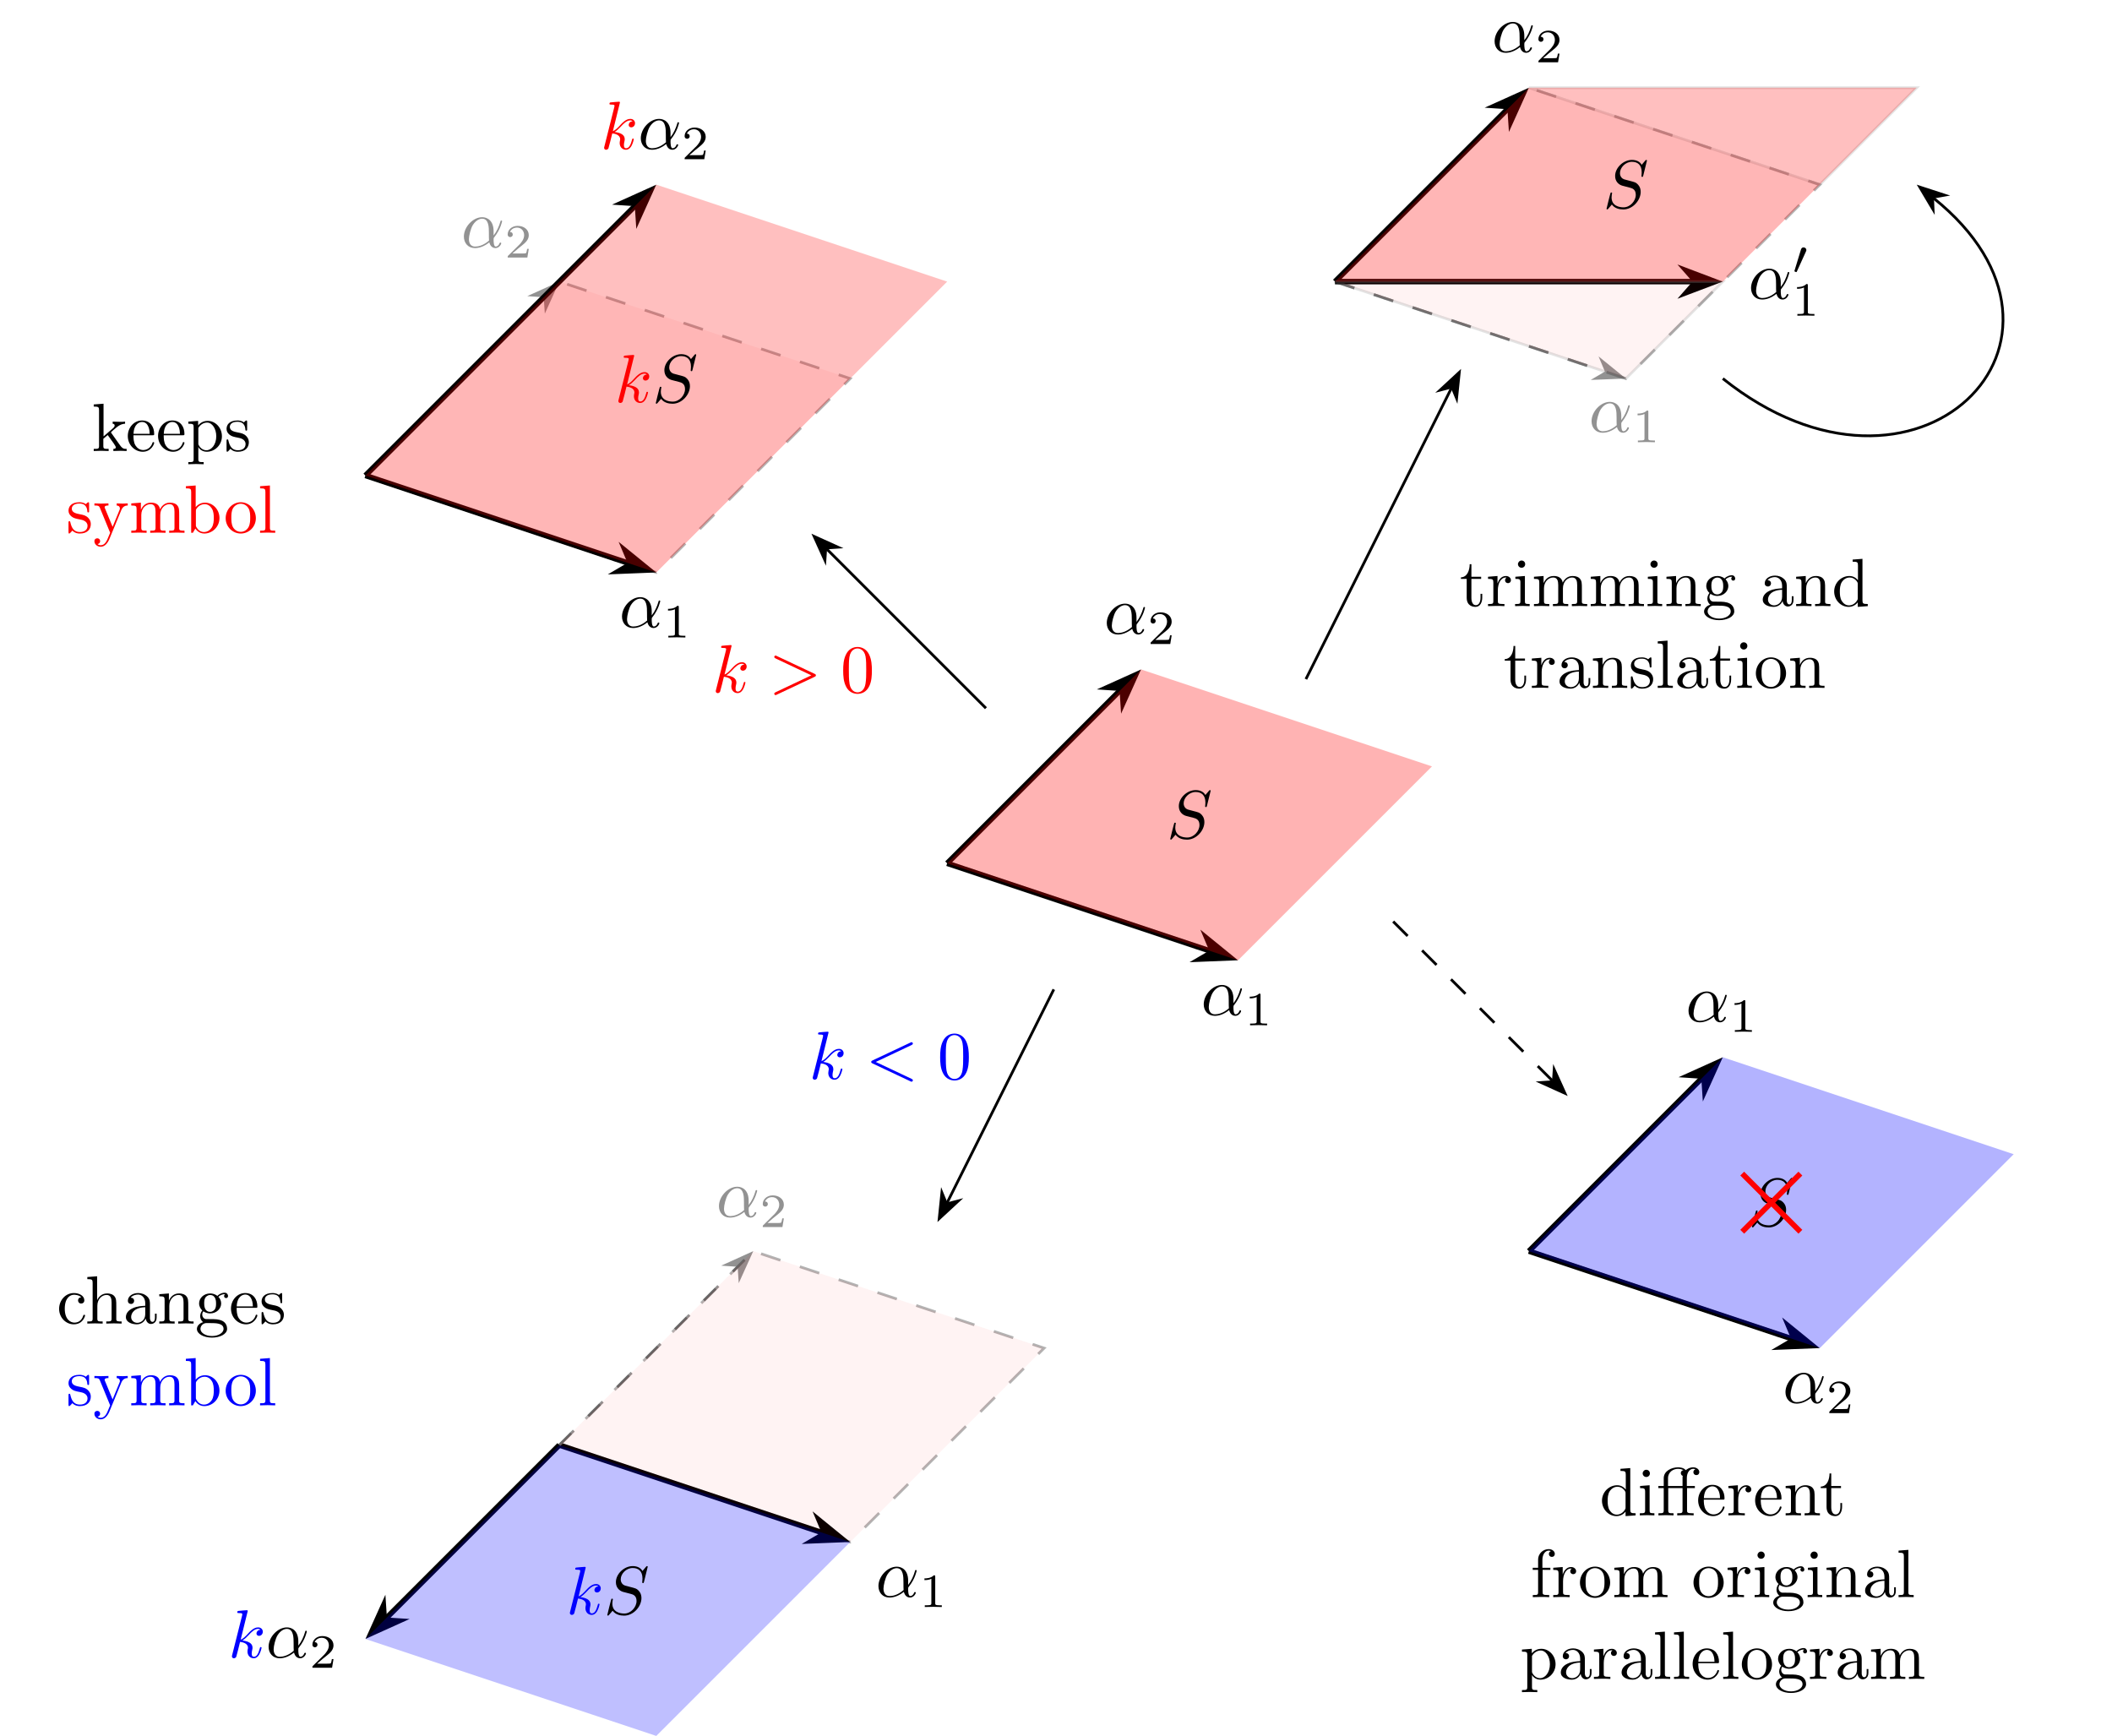 <?xml version="1.0" encoding="UTF-8" standalone="no"?>
<!DOCTYPE svg PUBLIC "-//W3C//DTD SVG 1.1//EN" "http://www.w3.org/Graphics/SVG/1.1/DTD/svg11.dtd">
<svg xmlns="http://www.w3.org/2000/svg" xmlns:xlink="http://www.w3.org/1999/xlink" version="1.1" width="308.736pt" height="253.768pt" viewBox="0 0 308.736 253.768">
<g enable-background="new">
<path transform="matrix(1,0,0,-1,138.458,126.209)" stroke-width=".797" stroke-linecap="butt" stroke-miterlimit="10" stroke-linejoin="miter" fill="none" stroke="#000000" d="M 0 0 L 38.621 -12.874 "/>
<path transform="matrix(.949,.316,.316,-.949,174.74,138.303)" d="M 5.44 0 L 1.287 1.571 L 2.664 0 L 1.287 -1.571 Z "/>
<path transform="matrix(.949,.316,.316,-.949,174.74,138.303)" stroke-width=".797" stroke-linecap="butt" stroke-miterlimit="10" stroke-linejoin="miter" fill="none" stroke="#000000" d="M 5.44 0 L 1.287 1.571 L 2.664 0 L 1.287 -1.571 Z "/>
<symbol id="font_0_1">
<path d="M .436 .247 C .436 .404 .343 .453 .269 .453 C .132 .453 0 .31 0 .169 C 0 .076 .06 0 .162 0 C .225 0 .297 .023 .373 .084 C .386 .031 .419 0 .464 0 C .517 0 .548 .055 .548 .071 C .548 .078 .542 .081 .536 .081 C .529 .081 .526 .078 .523 .071 C .505 .022 .469 .022 .467 .022 C .436 .022 .436 .1 .436 .124 C .436 .145 .436 .147 .446 .159 C .54 .277 .561 .393 .561 .394 C .561 .396 .56 .404 .549 .404 C .539 .404 .539 .401 .534 .383 C .516 .32 .483 .244 .436 .185 L .436 .247 M .369 .11 C .281 .033 .204 .022 .164 .022 C .104 .022 .074 .067 .074 .131 C .074 .18 .1 .288 .132 .339 C .179 .412 .233 .431 .268 .431 C .367 .431 .367 .3 .367 .222 C .367 .185 .367 .127 .369 .11 Z "/>
</symbol>
<use xlink:href="#font_0_1" transform="matrix(9.963,0,0,-9.963,175.964,148.501)"/>
<symbol id="font_1_1">
<path d="M .226 .636 C .226 .663 .224 .664 .196 .664 C .132 .601 .041 .6 0 .6 L 0 .564 C .024 .564 .09 .564 .145 .592 L .145 .082 C .145 .049 .145 .036 .045 .036 L .007 .036 L .007 0 C .025 .001 .148 .004 .185 .004 C .216 .004 .342 .001 .364 0 L .364 .036 L .326 .036 C .226 .036 .226 .049 .226 .082 L .226 .636 Z "/>
</symbol>
<use xlink:href="#font_1_1" transform="matrix(6.974,0,0,-6.974,182.69,149.885)"/>
<path transform="matrix(1,0,0,-1,138.458,126.209)" stroke-width=".797" stroke-linecap="butt" stroke-miterlimit="10" stroke-linejoin="miter" fill="none" stroke="#000000" d="M 0 0 L 25.44 25.44 "/>
<path transform="matrix(.707,-.707,-.707,-.707,162.155,102.512)" d="M 5.44 0 L 1.287 1.571 L 2.664 0 L 1.287 -1.571 Z "/>
<path transform="matrix(.707,-.707,-.707,-.707,162.155,102.512)" stroke-width=".797" stroke-linecap="butt" stroke-miterlimit="10" stroke-linejoin="miter" fill="none" stroke="#000000" d="M 5.44 0 L 1.287 1.571 L 2.664 0 L 1.287 -1.571 Z "/>
<use xlink:href="#font_0_1" transform="matrix(9.963,0,0,-9.963,161.791,92.759)"/>
<symbol id="font_1_2">
<path d="M .442 .182 L .408 .182 C .405 .16 .395 .101 .382 .091 C .374 .085 .297 .085 .283 .085 L .099 .085 C .204 .178 .239 .206 .299 .253 C .373 .312 .442 .374 .442 .469 C .442 .59 .336 .664 .208 .664 C .084 .664 0 .577 0 .485 C 0 .434 .043 .429 .053 .429 C .077 .429 .106 .446 .106 .482 C .106 .5 .099 .535 .047 .535 C .078 .606 .146 .628 .193 .628 C .293 .628 .345 .55 .345 .469 C .345 .382 .283 .313 .251 .277 L .01 .039 C 0 .03 0 .028 0 0 L .412 0 L .442 .182 Z "/>
</symbol>
<use xlink:href="#font_1_2" transform="matrix(6.974,0,0,-6.974,168.195,94.144)"/>
<path transform="matrix(1,0,0,-1,138.458,126.209)" d="M 0 0 L 42.52 -14.173 L 70.867 14.173 L 28.347 28.347 " fill="#ff0000" fill-opacity=".3"/>
<symbol id="font_0_4">
<path d="M .593 .717 C .593 .72 .591 .727 .582 .727 C .577 .727 .576 .726 .564 .712 L .516 .655 C .49 .702 .438 .727 .373 .727 C .246 .727 .126 .612 .126 .491 C .126 .41 .179 .364 .23 .349 L .337 .321 C .374 .312 .429 .297 .429 .215 C .429 .125 .347 .031 .249 .031 C .185 .031 .074 .053 .074 .177 C .074 .201 .079 .225 .08 .231 C .081 .235 .082 .236 .082 .238 C .082 .248 .075 .249 .07 .249 C .065 .249 .063 .248 .06 .245 C .056 .241 0 .013 0 .01 C 0 .004 .005 0 .011 0 C .016 0 .017 .001 .029 .015 L .078 .072 C .121 .014 .189 0 .247 0 C .383 0 .501 .133 .501 .257 C .501 .326 .467 .36 .452 .374 C .429 .397 .414 .401 .325 .424 C .303 .43 .267 .44 .258 .442 C .231 .451 .197 .48 .197 .533 C .197 .614 .277 .699 .372 .699 C .455 .699 .516 .656 .516 .544 C .516 .512 .512 .494 .512 .488 C .512 .487 .512 .478 .524 .478 C .534 .478 .535 .481 .539 .498 L .593 .717 Z "/>
</symbol>
<use xlink:href="#font_0_4" transform="matrix(9.963,0,0,-9.963,171.067,122.745)"/>
<path transform="matrix(1,0,0,-1,138.458,126.209)" stroke-width=".797" stroke-linecap="butt" stroke-miterlimit="10" stroke-linejoin="miter" fill="none" stroke="#000000" d="M -85.04 56.694 L -46.419 43.82 "/>
<path transform="matrix(.949,.316,.316,-.949,89.7,81.61)" d="M 5.44 0 L 1.287 1.571 L 2.664 0 L 1.287 -1.571 Z "/>
<path transform="matrix(.949,.316,.316,-.949,89.7,81.61)" stroke-width=".797" stroke-linecap="butt" stroke-miterlimit="10" stroke-linejoin="miter" fill="none" stroke="#000000" d="M 5.44 0 L 1.287 1.571 L 2.664 0 L 1.287 -1.571 Z "/>
<use xlink:href="#font_0_1" transform="matrix(9.963,0,0,-9.963,90.925,91.808)"/>
<use xlink:href="#font_1_1" transform="matrix(6.974,0,0,-6.974,97.65,93.192)"/>
<path transform="matrix(1,0,0,-1,138.458,126.209)" stroke-width=".399" stroke-linecap="butt" stroke-dasharray="2.989,2.989" stroke-miterlimit="10" stroke-linejoin="miter" fill="none" stroke="#929292" d="M -85.04 56.694 L -58.86 82.874 "/>
<path transform="matrix(.707,-.707,-.707,-.707,78.383,44.55)" d="M 4.215 0 L .643 1.346 L 1.818 0 L .643 -1.346 Z " fill="#929292"/>
<path transform="matrix(.707,-.707,-.707,-.707,78.383,44.55)" stroke-width=".399" stroke-linecap="butt" stroke-miterlimit="10" stroke-linejoin="miter" fill="none" stroke="#929292" d="M 4.215 0 L .643 1.346 L 1.818 0 L .643 -1.346 Z "/>
<use xlink:href="#font_0_1" transform="matrix(9.963,0,0,-9.963,67.811,36.266)" fill="#929292"/>
<use xlink:href="#font_1_2" transform="matrix(6.974,0,0,-6.974,74.215,37.65)" fill="#929292"/>
<path transform="matrix(1,0,0,-1,138.458,126.209)" stroke-width=".797" stroke-linecap="butt" stroke-miterlimit="10" stroke-linejoin="miter" fill="none" stroke="#000000" d="M -85.04 56.694 L -45.427 96.307 "/>
<path transform="matrix(.707,-.707,-.707,-.707,91.288,31.645)" d="M 5.44 0 L 1.287 1.571 L 2.664 0 L 1.287 -1.571 Z "/>
<path transform="matrix(.707,-.707,-.707,-.707,91.288,31.645)" stroke-width=".797" stroke-linecap="butt" stroke-miterlimit="10" stroke-linejoin="miter" fill="none" stroke="#000000" d="M 5.44 0 L 1.287 1.571 L 2.664 0 L 1.287 -1.571 Z "/>
<symbol id="font_0_5">
<path d="M .232 .694 C .232 .695 .232 .705 .219 .705 C .196 .705 .123 .697 .097 .695 C .089 .694 .078 .693 .078 .675 C .078 .663 .087 .663 .102 .663 C .15 .663 .152 .656 .152 .646 L .149 .626 L .004 .05 C 0 .036 0 .034 0 .028 C 0 .005 .02 0 .029 0 C .042 0 .057 .009 .063 .021 C .068 .03 .113 .215 .119 .24 C .153 .237 .235 .221 .235 .155 C .235 .148 .235 .144 .232 .134 C .23 .122 .228 .11 .228 .099 C .228 .04 .268 0 .32 0 C .35 0 .377 .016 .399 .053 C .424 .097 .435 .152 .435 .154 C .435 .164 .426 .164 .423 .164 C .413 .164 .412 .16 .409 .146 C .389 .073 .366 .022 .322 .022 C .303 .022 .29 .033 .29 .069 C .29 .086 .294 .109 .298 .125 C .302 .142 .302 .146 .302 .156 C .302 .221 .239 .25 .154 .261 C .185 .279 .217 .311 .24 .335 C .288 .388 .334 .431 .383 .431 C .389 .431 .39 .431 .392 .43 C .404 .428 .405 .428 .413 .422 C .415 .421 .415 .42 .417 .418 C .369 .415 .36 .376 .36 .364 C .36 .348 .371 .329 .398 .329 C .424 .329 .453 .351 .453 .39 C .453 .42 .43 .453 .385 .453 C .357 .453 .311 .445 .239 .365 C .205 .327 .166 .287 .128 .272 L .232 .694 Z "/>
</symbol>
<use xlink:href="#font_0_5" transform="matrix(9.963,0,0,-9.963,88.315,21.893)" fill="#ff0000"/>
<use xlink:href="#font_0_1" transform="matrix(9.963,0,0,-9.963,93.675,21.893)"/>
<use xlink:href="#font_1_2" transform="matrix(6.974,0,0,-6.974,100.079,23.277)"/>
<path transform="matrix(1,0,0,-1,138.458,126.209)" stroke-width=".399" stroke-linecap="butt" stroke-dasharray="2.989,2.989" stroke-miterlimit="10" stroke-linejoin="miter" fill="none" stroke="#000000" stroke-opacity=".3" d="M -85.04 56.694 L -42.52 42.52 L -14.173 70.867 L -56.694 85.04 "/>
<path transform="matrix(1,0,0,-1,138.458,126.209)" d="M -85.04 56.694 L -42.52 42.52 L -14.173 70.867 L -56.694 85.04 L -85.04 56.694 " fill="#ff0000" fill-opacity=".05"/>
<path transform="matrix(1,0,0,-1,138.458,126.209)" d="M -85.04 56.694 L -42.52 42.52 L 0 85.04 L -42.52 99.214 " fill="#ff0000" fill-opacity=".25"/>
<use xlink:href="#font_0_5" transform="matrix(9.963,0,0,-9.963,90.395,58.912)" fill="#ff0000"/>
<use xlink:href="#font_0_4" transform="matrix(9.963,0,0,-9.963,95.864,59.021)"/>
<path transform="matrix(1,0,0,-1,138.458,126.209)" stroke-width=".797" stroke-linecap="butt" stroke-miterlimit="10" stroke-linejoin="miter" fill="none" stroke="#000000" d="M -56.694 -85.04 L -18.073 -97.914 "/>
<path transform="matrix(.949,.316,.316,-.949,118.047,223.344)" d="M 5.44 0 L 1.287 1.571 L 2.664 0 L 1.287 -1.571 Z "/>
<path transform="matrix(.949,.316,.316,-.949,118.047,223.344)" stroke-width=".797" stroke-linecap="butt" stroke-miterlimit="10" stroke-linejoin="miter" fill="none" stroke="#000000" d="M 5.44 0 L 1.287 1.571 L 2.664 0 L 1.287 -1.571 Z "/>
<use xlink:href="#font_0_1" transform="matrix(9.963,0,0,-9.963,128.412,233.54)"/>
<use xlink:href="#font_1_1" transform="matrix(6.974,0,0,-6.974,135.137,234.924)"/>
<path transform="matrix(1,0,0,-1,138.458,126.209)" stroke-width=".399" stroke-linecap="butt" stroke-dasharray="2.989,2.989" stroke-miterlimit="10" stroke-linejoin="miter" fill="none" stroke="#929292" d="M -56.694 -85.04 L -30.513 -58.86 "/>
<path transform="matrix(.707,-.707,-.707,-.707,106.73,186.284)" d="M 4.215 0 L .643 1.346 L 1.818 0 L .643 -1.346 Z " fill="#929292"/>
<path transform="matrix(.707,-.707,-.707,-.707,106.73,186.284)" stroke-width=".399" stroke-linecap="butt" stroke-miterlimit="10" stroke-linejoin="miter" fill="none" stroke="#929292" d="M 4.215 0 L .643 1.346 L 1.818 0 L .643 -1.346 Z "/>
<use xlink:href="#font_0_1" transform="matrix(9.963,0,0,-9.963,105.098,177.998)" fill="#929292"/>
<use xlink:href="#font_1_2" transform="matrix(6.974,0,0,-6.974,111.502,179.382)" fill="#929292"/>
<path transform="matrix(1,0,0,-1,138.458,126.209)" stroke-width=".797" stroke-linecap="butt" stroke-miterlimit="10" stroke-linejoin="miter" fill="none" stroke="#000000" d="M -56.694 -85.04 L -82.134 -110.481 "/>
<path transform="matrix(-.707,.707,.707,.707,58.067,234.947)" d="M 5.44 0 L 1.287 1.571 L 2.664 0 L 1.287 -1.571 Z "/>
<path transform="matrix(-.707,.707,.707,.707,58.067,234.947)" stroke-width=".797" stroke-linecap="butt" stroke-miterlimit="10" stroke-linejoin="miter" fill="none" stroke="#000000" d="M 5.44 0 L 1.287 1.571 L 2.664 0 L 1.287 -1.571 Z "/>
<use xlink:href="#font_0_5" transform="matrix(9.963,0,0,-9.963,33.905,242.417)" fill="#0000ff"/>
<use xlink:href="#font_0_1" transform="matrix(9.963,0,0,-9.963,39.265,242.417)"/>
<use xlink:href="#font_1_2" transform="matrix(6.974,0,0,-6.974,45.669,243.801)"/>
<path transform="matrix(1,0,0,-1,138.458,126.209)" stroke-width=".399" stroke-linecap="butt" stroke-dasharray="2.989,2.989" stroke-miterlimit="10" stroke-linejoin="miter" fill="none" stroke="#000000" stroke-opacity=".3" d="M -56.694 -85.04 L -14.173 -99.214 L 14.173 -70.867 L -28.347 -56.694 L -56.694 -85.04 "/>
<path transform="matrix(1,0,0,-1,138.458,126.209)" d="M -56.694 -85.04 L -14.173 -99.214 L 14.173 -70.867 L -28.347 -56.694 " fill="#ff0000" fill-opacity=".05"/>
<path transform="matrix(1,0,0,-1,138.458,126.209)" d="M -56.694 -85.04 L -14.173 -99.214 L -42.52 -127.561 L -85.04 -113.387 " fill="#0000ff" fill-opacity=".25"/>
<use xlink:href="#font_0_5" transform="matrix(9.963,0,0,-9.963,83.308,236.077)" fill="#0000ff"/>
<use xlink:href="#font_0_4" transform="matrix(9.963,0,0,-9.963,88.777,236.186)"/>
<path transform="matrix(1,0,0,-1,138.458,126.209)" stroke-width=".399" stroke-linecap="butt" stroke-dasharray="2.989,2.989" stroke-miterlimit="10" stroke-linejoin="miter" fill="none" stroke="#929292" d="M 56.694 85.04 L 96.307 71.836 "/>
<path transform="matrix(.949,.316,.316,-.949,233.135,53.83)" d="M 4.215 0 L .643 1.346 L 1.818 0 L .643 -1.346 Z " fill="#929292"/>
<path transform="matrix(.949,.316,.316,-.949,233.135,53.83)" stroke-width=".399" stroke-linecap="butt" stroke-miterlimit="10" stroke-linejoin="miter" fill="none" stroke="#929292" d="M 4.215 0 L .643 1.346 L 1.818 0 L .643 -1.346 Z "/>
<use xlink:href="#font_0_1" transform="matrix(9.963,0,0,-9.963,232.657,63.262)" fill="#929292"/>
<use xlink:href="#font_1_1" transform="matrix(6.974,0,0,-6.974,239.382,64.646)" fill="#929292"/>
<path transform="matrix(1,0,0,-1,138.458,126.209)" stroke-width=".797" stroke-linecap="butt" stroke-miterlimit="10" stroke-linejoin="miter" fill="none" stroke="#000000" d="M 56.694 85.04 L 109.277 85.04 "/>
<path transform="matrix(1,0,0,-1,245.27,41.169)" d="M 5.44 0 L 1.287 1.571 L 2.664 0 L 1.287 -1.571 Z "/>
<path transform="matrix(1,0,0,-1,245.27,41.169)" stroke-width=".797" stroke-linecap="butt" stroke-miterlimit="10" stroke-linejoin="miter" fill="none" stroke="#000000" d="M 5.44 0 L 1.287 1.571 L 2.664 0 L 1.287 -1.571 Z "/>
<use xlink:href="#font_0_1" transform="matrix(9.963,0,0,-9.963,255.971,43.788)"/>
<symbol id="font_2_1">
<path d="M .242 .431 C .25 .448 .251 .456 .251 .463 C .251 .494 .223 .518 .192 .518 C .154 .518 .142 .487 .137 .471 L .005 .038 C .004 .036 0 .023 0 .022 C 0 .01 .031 0 .039 0 C .046 0 .047 .002 .054 .017 L .242 .431 Z "/>
</symbol>
<use xlink:href="#font_2_1" transform="matrix(6.974,0,0,-6.974,262.308,39.777)"/>
<use xlink:href="#font_1_1" transform="matrix(6.974,0,0,-6.974,262.696,46.151)"/>
<path transform="matrix(1,0,0,-1,138.458,126.209)" stroke-width=".797" stroke-linecap="butt" stroke-miterlimit="10" stroke-linejoin="miter" fill="none" stroke="#000000" d="M 56.694 85.04 L 82.134 110.481 "/>
<path transform="matrix(.707,-.707,-.707,-.707,218.849,17.471)" d="M 5.44 0 L 1.287 1.571 L 2.664 0 L 1.287 -1.571 Z "/>
<path transform="matrix(.707,-.707,-.707,-.707,218.849,17.471)" stroke-width=".797" stroke-linecap="butt" stroke-miterlimit="10" stroke-linejoin="miter" fill="none" stroke="#000000" d="M 5.44 0 L 1.287 1.571 L 2.664 0 L 1.287 -1.571 Z "/>
<use xlink:href="#font_0_1" transform="matrix(9.963,0,0,-9.963,218.484,7.72)"/>
<use xlink:href="#font_1_2" transform="matrix(6.974,0,0,-6.974,224.888,9.104)"/>
<path transform="matrix(1,0,0,-1,138.458,126.209)" stroke-width=".399" stroke-linecap="butt" stroke-dasharray="2.989,2.989" stroke-miterlimit="10" stroke-linejoin="miter" fill="none" stroke="#000000" stroke-opacity=".3" d="M 56.694 85.04 L 99.214 70.867 L 127.561 99.214 L 85.04 113.387 "/>
<path transform="matrix(1,0,0,-1,138.458,126.209)" d="M 56.694 85.04 L 99.214 70.867 L 127.561 99.214 L 85.04 113.387 L 56.694 85.04 " fill="#ff0000" fill-opacity=".05"/>
<path transform="matrix(1,0,0,-1,138.458,126.209)" stroke-width=".399" stroke-linecap="butt" stroke-miterlimit="10" stroke-linejoin="miter" fill="none" stroke="#929292" stroke-opacity=".25" d="M 56.694 85.04 L 99.214 70.867 L 113.387 85.04 L 56.694 85.04 "/>
<path transform="matrix(1,0,0,-1,138.458,126.209)" stroke-width=".399" stroke-linecap="butt" stroke-miterlimit="10" stroke-linejoin="miter" fill="none" stroke="#929292" stroke-opacity=".25" d="M 85.04 113.387 L 127.561 99.214 L 141.734 113.387 L 85.04 113.387 "/>
<clipPath id="cp3">
<path transform="matrix(1,0,0,-1,138.458,126.209)" d="M 56.694 85.04 L 99.214 70.867 L 113.387 85.04 "/>
</clipPath>
<g clip-path="url(#cp3)">
<symbol id="pac4">
<path transform="matrix(1,0,0,-1,0,253.768)" stroke-width=".399" stroke-linecap="butt" stroke-miterlimit="10" stroke-linejoin="miter" fill="none" stroke="#000000" stroke-opacity=".25" d="M 0 0 L 3.088 3.088 "/>
</symbol>
<pattern id="pa4" patternUnits="userSpaceOnUse" patternContentUnits="userSpaceOnUse" x="0" y="0" width="2.989" height="2.989">
<clipPath id="cp5">
<path d="M -.996 -.996 L 3.985 -.996 L 3.985 3.985 L -.996 3.985 Z"/>
</clipPath>
<g clip-path="url(#cp5)">
<g transform="matrix(1,0,0,-1,-0,253.768)">
<use x="0" y="0" xlink:href="#pac4"/>
<use x="0" y="-2.989" xlink:href="#pac4"/>
<use x="-2.989" y="0" xlink:href="#pac4"/>
<use x="-2.989" y="-2.989" xlink:href="#pac4"/>
</g>
</g>
</pattern>
<rect transform="matrix(1,0,0,-1,0,253.768)" fill="url(#pa4)" x="195.152" y="198.426" width="56.694" height="14.173"/>
</g>
<clipPath id="cp6">
<path transform="matrix(1,0,0,-1,138.458,126.209)" d="M 85.04 113.387 L 127.561 99.214 L 141.734 113.387 "/>
</clipPath>
<g clip-path="url(#cp6)">
<symbol id="pac7">
<path transform="matrix(1,0,0,-1,0,253.768)" stroke-width=".399" stroke-linecap="butt" stroke-miterlimit="10" stroke-linejoin="miter" fill="none" stroke="#000000" stroke-opacity=".25" d="M 0 0 L 3.088 3.088 "/>
</symbol>
<pattern id="pa7" patternUnits="userSpaceOnUse" patternContentUnits="userSpaceOnUse" x="0" y="0" width="2.989" height="2.989">
<clipPath id="cp8">
<path d="M -.996 -.996 L 3.985 -.996 L 3.985 3.985 L -.996 3.985 Z"/>
</clipPath>
<g clip-path="url(#cp8)">
<g transform="matrix(1,0,0,-1,-0,253.768)">
<use x="0" y="0" xlink:href="#pac7"/>
<use x="0" y="-2.989" xlink:href="#pac7"/>
<use x="-2.989" y="0" xlink:href="#pac7"/>
<use x="-2.989" y="-2.989" xlink:href="#pac7"/>
</g>
</g>
</pattern>
<rect transform="matrix(1,0,0,-1,0,253.768)" fill="url(#pa7)" x="223.498" y="226.773" width="56.694" height="14.173"/>
</g>
<path transform="matrix(1,0,0,-1,138.458,126.209)" d="M 56.694 85.04 L 113.387 85.04 L 141.734 113.387 L 85.04 113.387 " fill="#ff0000" fill-opacity=".25"/>
<use xlink:href="#font_0_4" transform="matrix(9.963,0,0,-9.963,234.847,30.619)"/>
<path transform="matrix(1,0,0,-1,138.458,126.209)" stroke-width=".399" stroke-linecap="butt" stroke-miterlimit="10" stroke-linejoin="miter" fill="none" stroke="#000000" d="M 113.387 70.867 C 141.734 48.189 170.081 76.536 144.126 97.3 "/>
<path transform="matrix(-.781,-.625,-.625,.781,283.926,29.982)" d="M 4.215 0 L .643 1.346 L 1.818 0 L .643 -1.346 Z "/>
<path transform="matrix(-.781,-.625,-.625,.781,283.926,29.982)" stroke-width=".399" stroke-linecap="butt" stroke-miterlimit="10" stroke-linejoin="miter" fill="none" stroke="#000000" d="M 4.215 0 L .643 1.346 L 1.818 0 L .643 -1.346 Z "/>
<path transform="matrix(1,0,0,-1,138.458,126.209)" stroke-width=".797" stroke-linecap="butt" stroke-miterlimit="10" stroke-linejoin="miter" fill="none" stroke="#000000" d="M 85.04 -56.694 L 123.661 -69.567 "/>
<path transform="matrix(.949,.316,.316,-.949,259.781,194.997)" d="M 5.44 0 L 1.287 1.571 L 2.664 0 L 1.287 -1.571 Z "/>
<path transform="matrix(.949,.316,.316,-.949,259.781,194.997)" stroke-width=".797" stroke-linecap="butt" stroke-miterlimit="10" stroke-linejoin="miter" fill="none" stroke="#000000" d="M 5.44 0 L 1.287 1.571 L 2.664 0 L 1.287 -1.571 Z "/>
<use xlink:href="#font_0_1" transform="matrix(9.963,0,0,-9.963,261.005,205.194)"/>
<use xlink:href="#font_1_2" transform="matrix(6.974,0,0,-6.974,267.408,206.578)"/>
<path transform="matrix(1,0,0,-1,138.458,126.209)" stroke-width=".797" stroke-linecap="butt" stroke-miterlimit="10" stroke-linejoin="miter" fill="none" stroke="#000000" d="M 85.04 -56.694 L 110.481 -31.253 "/>
<path transform="matrix(.707,-.707,-.707,-.707,247.196,159.205)" d="M 5.44 0 L 1.287 1.571 L 2.664 0 L 1.287 -1.571 Z "/>
<path transform="matrix(.707,-.707,-.707,-.707,247.196,159.205)" stroke-width=".797" stroke-linecap="butt" stroke-miterlimit="10" stroke-linejoin="miter" fill="none" stroke="#000000" d="M 5.44 0 L 1.287 1.571 L 2.664 0 L 1.287 -1.571 Z "/>
<use xlink:href="#font_0_1" transform="matrix(9.963,0,0,-9.963,246.831,149.452)"/>
<use xlink:href="#font_1_1" transform="matrix(6.974,0,0,-6.974,253.556,150.836)"/>
<path transform="matrix(1,0,0,-1,138.458,126.209)" d="M 85.04 -56.694 L 127.561 -70.867 L 155.907 -42.52 L 113.387 -28.347 " fill="#0000ff" fill-opacity=".3"/>
<use xlink:href="#font_0_4" transform="matrix(9.963,0,0,-9.963,256.107,179.438)"/>
<path transform="matrix(1,0,0,-1,138.458,126.209)" stroke-width=".797" stroke-linecap="butt" stroke-miterlimit="10" stroke-linejoin="miter" fill="none" stroke="#ff0000" d="M 116.222 -53.859 L 124.726 -45.355 "/>
<path transform="matrix(1,0,0,-1,138.458,126.209)" stroke-width=".797" stroke-linecap="butt" stroke-miterlimit="10" stroke-linejoin="miter" fill="none" stroke="#ff0000" d="M 124.726 -53.859 L 116.222 -45.355 "/>
<path transform="matrix(1,0,0,-1,138.458,126.209)" stroke-width=".399" stroke-linecap="butt" stroke-miterlimit="10" stroke-linejoin="miter" fill="none" stroke="#000000" d="M 5.669 22.678 L -17.676 46.023 "/>
<path transform="matrix(-.707,-.707,-.707,.707,121.997,81.401)" d="M 4.215 0 L .643 1.346 L 1.818 0 L .643 -1.346 Z "/>
<path transform="matrix(-.707,-.707,-.707,.707,121.997,81.401)" stroke-width=".399" stroke-linecap="butt" stroke-miterlimit="10" stroke-linejoin="miter" fill="none" stroke="#000000" d="M 4.215 0 L .643 1.346 L 1.818 0 L .643 -1.346 Z "/>
<symbol id="font_0_3">
<path d="M .592 .268 C .603 .273 .611 .278 .611 .29 C .611 .302 .603 .307 .592 .312 L .038 .573 C .025 .58 .023 .58 .02 .58 C .009 .58 0 .571 0 .56 C 0 .551 .005 .545 .019 .538 L .544 .29 L .019 .042 C .005 .035 0 .029 0 .02 C 0 .009 .009 0 .02 0 C .023 0 .025 0 .038 .007 L .592 .268 Z "/>
</symbol>
<use xlink:href="#font_0_5" transform="matrix(9.963,0,0,-9.963,104.635,101.324)" fill="#ff0000"/>
<use xlink:href="#font_0_3" transform="matrix(9.963,0,0,-9.963,113.183,101.613)" fill="#ff0000"/>
<symbol id="font_9_2">
<path d="M .421 .342 C .421 .422 .416 .502 .381 .576 C .335 .672 .253 .688 .211 .688 C .151 .688 .078 .662 .037 .569 C .005 .5 0 .422 0 .342 C 0 .267 .004 .177 .045 .101 C .088 .02 .161 0 .21 0 C .264 0 .34 .021 .384 .116 C .416 .185 .421 .263 .421 .342 M .21 .022 C .171 .022 .112 .047 .094 .143 C .083 .203 .083 .295 .083 .354 C .083 .418 .083 .484 .091 .538 C .11 .657 .185 .666 .21 .666 C .243 .666 .309 .648 .328 .549 C .338 .493 .338 .417 .338 .354 C .338 .279 .338 .211 .327 .147 C .312 .052 .255 .022 .21 .022 Z "/>
</symbol>
<use xlink:href="#font_9_2" transform="matrix(9.963,0,0,-9.963,123.259,101.433)" fill="#ff0000"/>
<path transform="matrix(1,0,0,-1,138.458,126.209)" stroke-width=".399" stroke-linecap="butt" stroke-miterlimit="10" stroke-linejoin="miter" fill="none" stroke="#000000" d="M 15.591 -18.425 L -.047 -49.701 "/>
<path transform="matrix(-.447,.894,.894,.447,139.179,174.374)" d="M 4.215 0 L .643 1.346 L 1.818 0 L .643 -1.346 Z "/>
<path transform="matrix(-.447,.894,.894,.447,139.179,174.374)" stroke-width=".399" stroke-linecap="butt" stroke-miterlimit="10" stroke-linejoin="miter" fill="none" stroke="#000000" d="M 4.215 0 L .643 1.346 L 1.818 0 L .643 -1.346 Z "/>
<symbol id="font_0_2">
<path d="M .592 .538 C .604 .544 .611 .549 .611 .56 C .611 .571 .602 .58 .591 .58 C .588 .58 .586 .58 .573 .573 L .019 .312 C .008 .307 0 .302 0 .29 C 0 .278 .008 .273 .019 .268 L .573 .007 C .586 0 .588 0 .591 0 C .602 0 .611 .009 .611 .02 C .611 .031 .604 .036 .592 .042 L .067 .29 L .592 .538 Z "/>
</symbol>
<use xlink:href="#font_0_5" transform="matrix(9.963,0,0,-9.963,118.808,157.843)" fill="#0000ff"/>
<use xlink:href="#font_0_2" transform="matrix(9.963,0,0,-9.963,127.356,158.131)" fill="#0000ff"/>
<use xlink:href="#font_9_2" transform="matrix(9.963,0,0,-9.963,137.433,157.952)" fill="#0000ff"/>
<path transform="matrix(1,0,0,-1,138.458,126.209)" stroke-width=".399" stroke-linecap="butt" stroke-miterlimit="10" stroke-linejoin="miter" fill="none" stroke="#000000" d="M 52.442 26.929 L 73.749 69.544 "/>
<path transform="matrix(.447,-.894,-.894,-.447,211.438,58.202)" d="M 4.215 0 L .643 1.346 L 1.818 0 L .643 -1.346 Z "/>
<path transform="matrix(.447,-.894,-.894,-.447,211.438,58.202)" stroke-width=".399" stroke-linecap="butt" stroke-miterlimit="10" stroke-linejoin="miter" fill="none" stroke="#000000" d="M 4.215 0 L .643 1.346 L 1.818 0 L .643 -1.346 Z "/>
<path transform="matrix(1,0,0,-1,138.458,126.209)" stroke-width=".399" stroke-linecap="butt" stroke-dasharray="2.989,2.989" stroke-miterlimit="10" stroke-linejoin="miter" fill="none" stroke="#000000" d="M 65.198 -8.504 L 88.543 -31.85 "/>
<path transform="matrix(.707,.707,.707,-.707,225.786,156.844)" d="M 4.215 0 L .643 1.346 L 1.818 0 L .643 -1.346 Z "/>
<path transform="matrix(.707,.707,.707,-.707,225.786,156.844)" stroke-width=".399" stroke-linecap="butt" stroke-miterlimit="10" stroke-linejoin="miter" fill="none" stroke="#000000" d="M 4.215 0 L .643 1.346 L 1.818 0 L .643 -1.346 Z "/>
<symbol id="font_9_c">
<path d="M .078 .076 C .078 .031 .067 .031 0 .031 L 0 0 C .033 .001 .08 .003 .109 .003 C .139 .003 .179 .002 .219 0 L .219 .031 C .152 .031 .141 .031 .141 .076 L .141 .179 L .205 .234 C .282 .128 .324 .072 .324 .054 C .324 .035 .307 .031 .288 .031 L .288 0 C .316 .001 .375 .003 .396 .003 C .425 .003 .454 .002 .483 0 L .483 .031 C .446 .031 .424 .031 .386 .084 L .259 .263 C .258 .265 .253 .271 .253 .274 C .253 .278 .324 .338 .334 .346 C .397 .397 .439 .399 .46 .4 L .46 .431 C .431 .428 .418 .428 .39 .428 C .354 .428 .292 .43 .278 .431 L .278 .4 C .297 .399 .307 .388 .307 .375 C .307 .355 .293 .343 .285 .336 L .144 .214 L .144 .694 L 0 .683 L 0 .652 C .07 .652 .078 .645 .078 .596 L .078 .076 Z "/>
</symbol>
<symbol id="font_9_7">
<path d="M .084 .263 C .09 .412 .174 .437 .208 .437 C .311 .437 .321 .302 .321 .263 L .084 .263 M .083 .242 L .362 .242 C .384 .242 .387 .242 .387 .263 C .387 .362 .333 .459 .208 .459 C .092 .459 0 .356 0 .231 C 0 .097 .105 0 .22 0 C .342 0 .387 .111 .387 .13 C .387 .14 .379 .142 .374 .142 C .365 .142 .363 .136 .361 .128 C .326 .025 .236 .025 .226 .025 C .176 .025 .136 .055 .113 .092 C .083 .14 .083 .206 .083 .242 Z "/>
</symbol>
<symbol id="font_9_11">
<path d="M .144 .57 L .144 .636 L 0 .625 L 0 .594 C .071 .594 .078 .588 .078 .544 L .078 .076 C .078 .031 .067 .031 0 .031 L 0 0 C .034 .001 .086 .003 .112 .003 C .139 .003 .19 .001 .225 0 L .225 .031 C .158 .031 .147 .031 .147 .076 L .147 .244 L .147 .253 C .152 .237 .194 .183 .27 .183 C .389 .183 .493 .281 .493 .41 C .493 .537 .396 .636 .284 .636 C .206 .636 .164 .592 .144 .57 M .147 .308 L .147 .531 C .176 .582 .225 .611 .276 .611 C .349 .611 .41 .523 .41 .41 C .41 .289 .34 .205 .266 .205 C .226 .205 .188 .225 .161 .266 C .147 .287 .147 .288 .147 .308 Z "/>
</symbol>
<symbol id="font_9_13">
<path d="M .175 .205 C .197 .201 .279 .185 .279 .113 C .279 .062 .244 .022 .166 .022 C .082 .022 .046 .079 .027 .164 C .024 .177 .023 .181 .013 .181 C 0 .181 0 .174 0 .156 L 0 .024 C 0 .007 0 0 .011 0 C .016 0 .017 .001 .036 .02 C .038 .022 .038 .024 .056 .043 C .1 .001 .145 0 .166 0 C .281 0 .327 .067 .327 .139 C .327 .192 .297 .222 .285 .234 C .252 .266 .213 .274 .171 .282 C .115 .293 .048 .306 .048 .364 C .048 .399 .074 .44 .16 .44 C .27 .44 .275 .35 .277 .319 C .278 .31 .287 .31 .289 .31 C .302 .31 .302 .315 .302 .334 L .302 .435 C .302 .452 .302 .459 .291 .459 C .286 .459 .284 .459 .271 .447 C .268 .443 .258 .434 .254 .431 C .216 .459 .175 .459 .16 .459 C .038 .459 0 .392 0 .336 C 0 .301 .016 .273 .043 .251 C .075 .225 .103 .219 .175 .205 Z "/>
</symbol>
<use xlink:href="#font_9_c" transform="matrix(9.963,0,0,-9.963,13.701,65.93)"/>
<use xlink:href="#font_9_7" transform="matrix(9.963,0,0,-9.963,18.682,66.04)"/>
<use xlink:href="#font_9_7" transform="matrix(9.963,0,0,-9.963,23.106,66.04)"/>
<use xlink:href="#font_9_11" transform="matrix(9.963,0,0,-9.963,27.529,67.863)"/>
<use xlink:href="#font_9_13" transform="matrix(9.963,0,0,-9.963,33.118,66.04)"/>
<symbol id="font_9_15">
<path d="M .396 .541 C .422 .604 .473 .605 .489 .605 L .489 .636 C .466 .634 .437 .633 .414 .633 C .396 .633 .349 .635 .327 .636 L .327 .605 C .358 .604 .374 .587 .374 .562 C .374 .552 .373 .55 .368 .538 L .267 .292 L .156 .561 C .152 .571 .15 .575 .15 .579 C .15 .605 .187 .605 .206 .605 L .206 .636 C .18 .635 .114 .633 .097 .633 C .07 .633 .03 .634 0 .636 L 0 .605 C .048 .605 .067 .605 .081 .57 L .231 .205 C .226 .192 .212 .159 .206 .146 C .184 .091 .156 .022 .092 .022 C .087 .022 .064 .022 .045 .04 C .076 .044 .084 .066 .084 .082 C .084 .108 .065 .124 .042 .124 C .022 .124 0 .111 0 .081 C 0 .036 .042 0 .092 0 C .155 0 .196 .057 .22 .114 L .396 .541 Z "/>
</symbol>
<symbol id="font_9_e">
<path d="M .078 .344 L .078 .076 C .078 .031 .067 .031 0 .031 L 0 0 C .035 .001 .086 .003 .113 .003 C .139 .003 .191 .001 .225 0 L .225 .031 C .158 .031 .147 .031 .147 .076 L .147 .26 C .147 .364 .218 .42 .282 .42 C .345 .42 .356 .366 .356 .309 L .356 .076 C .356 .031 .345 .031 .278 .031 L .278 0 C .313 .001 .364 .003 .391 .003 C .417 .003 .469 .001 .503 0 L .503 .031 C .436 .031 .425 .031 .425 .076 L .425 .26 C .425 .364 .496 .42 .56 .42 C .623 .42 .634 .366 .634 .309 L .634 .076 C .634 .031 .623 .031 .556 .031 L .556 0 C .591 .001 .642 .003 .669 .003 C .695 .003 .747 .001 .781 0 L .781 .031 C .729 .031 .704 .031 .703 .061 L .703 .252 C .703 .338 .703 .369 .672 .405 C .658 .422 .625 .442 .567 .442 C .483 .442 .439 .382 .422 .344 C .408 .431 .334 .442 .289 .442 C .216 .442 .169 .399 .141 .337 L .141 .442 L 0 .431 L 0 .4 C .07 .4 .078 .393 .078 .344 Z "/>
</symbol>
<symbol id="font_9_4">
<path d="M .144 .388 L .144 .705 L 0 .694 L 0 .663 C .07 .663 .078 .656 .078 .607 L .078 .011 L .103 .011 C .104 .012 .112 .026 .139 .073 C .154 .05 .196 0 .27 0 C .389 0 .493 .098 .493 .227 C .493 .354 .395 .453 .281 .453 C .203 .453 .16 .406 .144 .388 M .147 .125 L .147 .331 C .147 .35 .147 .351 .158 .367 C .197 .423 .252 .431 .276 .431 C .321 .431 .357 .405 .381 .367 C .407 .326 .41 .269 .41 .228 C .41 .191 .408 .131 .379 .086 C .358 .055 .32 .022 .266 .022 C .221 .022 .185 .046 .161 .083 C .147 .104 .147 .107 .147 .125 Z "/>
</symbol>
<symbol id="font_9_10">
<path d="M .443 .225 C .443 .353 .343 .459 .222 .459 C .097 .459 0 .35 0 .225 C 0 .096 .104 0 .221 0 C .342 0 .443 .098 .443 .225 M .222 .025 C .179 .025 .135 .046 .108 .092 C .083 .136 .083 .197 .083 .233 C .083 .272 .083 .326 .107 .37 C .134 .416 .181 .437 .221 .437 C .265 .437 .308 .415 .334 .372 C .36 .329 .36 .271 .36 .233 C .36 .197 .36 .143 .338 .099 C .316 .054 .272 .025 .222 .025 Z "/>
</symbol>
<symbol id="font_9_d">
<path d="M .144 .694 L 0 .683 L 0 .652 C .07 .652 .078 .645 .078 .596 L .078 .076 C .078 .031 .067 .031 0 .031 L 0 0 C .033 .001 .086 .003 .111 .003 C .136 .003 .185 .001 .222 0 L .222 .031 C .155 .031 .144 .031 .144 .076 L .144 .694 Z "/>
</symbol>
<use xlink:href="#font_9_13" transform="matrix(9.963,0,0,-9.963,10.015,77.995)" fill="#ff0000"/>
<use xlink:href="#font_9_15" transform="matrix(9.963,0,0,-9.963,13.801,79.927)" fill="#ff0000"/>
<use xlink:href="#font_9_e" transform="matrix(9.963,0,0,-9.963,19.19,77.885)" fill="#ff0000"/>
<use xlink:href="#font_9_4" transform="matrix(9.963,0,0,-9.963,27.17,77.995)" fill="#ff0000"/>
<use xlink:href="#font_9_10" transform="matrix(9.963,0,0,-9.963,32.989,77.995)" fill="#ff0000"/>
<use xlink:href="#font_9_d" transform="matrix(9.963,0,0,-9.963,38.02,77.885)" fill="#ff0000"/>
<symbol id="font_9_5">
<path d="M .083 .229 C .083 .392 .165 .434 .218 .434 C .227 .434 .29 .433 .325 .397 C .284 .394 .278 .364 .278 .351 C .278 .325 .296 .305 .324 .305 C .35 .305 .37 .322 .37 .352 C .37 .42 .294 .459 .217 .459 C .092 .459 0 .351 0 .227 C 0 .099 .099 0 .215 0 C .349 0 .381 .12 .381 .13 C .381 .14 .371 .14 .368 .14 C .359 .14 .357 .136 .355 .13 C .326 .037 .261 .025 .224 .025 C .171 .025 .083 .068 .083 .229 Z "/>
</symbol>
<symbol id="font_9_a">
<path d="M .078 .076 C .078 .031 .067 .031 0 .031 L 0 0 C .035 .001 .086 .003 .113 .003 C .139 .003 .191 .001 .225 0 L .225 .031 C .158 .031 .147 .031 .147 .076 L .147 .26 C .147 .364 .218 .42 .282 .42 C .345 .42 .356 .366 .356 .309 L .356 .076 C .356 .031 .345 .031 .278 .031 L .278 0 C .313 .001 .364 .003 .391 .003 C .417 .003 .469 .001 .503 0 L .503 .031 C .451 .031 .426 .031 .425 .061 L .425 .252 C .425 .338 .425 .369 .394 .405 C .38 .422 .347 .442 .289 .442 C .205 .442 .161 .382 .144 .344 L .144 .694 L 0 .683 L 0 .652 C .07 .652 .078 .645 .078 .596 L .078 .076 Z "/>
</symbol>
<symbol id="font_9_3">
<path d="M .291 .087 C .295 .047 .322 .005 .369 .005 C .39 .005 .451 .019 .451 .1 L .451 .156 L .426 .156 L .426 .1 C .426 .042 .401 .036 .39 .036 C .357 .036 .353 .081 .353 .086 L .353 .286 C .353 .328 .353 .367 .317 .404 C .278 .443 .228 .459 .18 .459 C .098 .459 .029 .412 .029 .346 C .029 .316 .049 .299 .075 .299 C .103 .299 .121 .319 .121 .345 C .121 .357 .116 .39 .07 .391 C .097 .426 .146 .437 .178 .437 C .227 .437 .284 .398 .284 .309 L .284 .272 C .233 .269 .163 .266 .1 .236 C .025 .202 0 .15 0 .106 C 0 .025 .097 0 .16 0 C .226 0 .272 .04 .291 .087 M .284 .251 L .284 .151 C .284 .056 .212 .022 .167 .022 C .118 .022 .077 .057 .077 .107 C .077 .162 .119 .245 .284 .251 Z "/>
</symbol>
<symbol id="font_9_f">
<path d="M .078 .344 L .078 .076 C .078 .031 .067 .031 0 .031 L 0 0 C .035 .001 .086 .003 .113 .003 C .139 .003 .191 .001 .225 0 L .225 .031 C .158 .031 .147 .031 .147 .076 L .147 .26 C .147 .364 .218 .42 .282 .42 C .345 .42 .356 .366 .356 .309 L .356 .076 C .356 .031 .345 .031 .278 .031 L .278 0 C .313 .001 .364 .003 .391 .003 C .417 .003 .469 .001 .503 0 L .503 .031 C .451 .031 .426 .031 .425 .061 L .425 .252 C .425 .338 .425 .369 .394 .405 C .38 .422 .347 .442 .289 .442 C .216 .442 .169 .399 .141 .337 L .141 .442 L 0 .431 L 0 .4 C .07 .4 .078 .393 .078 .344 Z "/>
</symbol>
<symbol id="font_9_9">
<path d="M .194 .378 C .107 .378 .107 .478 .107 .501 C .107 .528 .108 .56 .123 .585 C .131 .597 .154 .625 .194 .625 C .281 .625 .281 .525 .281 .502 C .281 .475 .28 .443 .265 .418 C .257 .406 .234 .378 .194 .378 M .078 .339 C .078 .343 .078 .366 .095 .386 C .134 .358 .175 .355 .194 .355 C .287 .355 .356 .424 .356 .501 C .356 .538 .34 .575 .315 .598 C .351 .632 .387 .637 .405 .637 C .407 .637 .412 .637 .415 .636 C .404 .632 .399 .621 .399 .609 C .399 .592 .412 .58 .428 .58 C .438 .58 .457 .587 .457 .61 C .457 .627 .445 .659 .406 .659 C .386 .659 .342 .653 .3 .612 C .258 .645 .216 .648 .194 .648 C .101 .648 .032 .579 .032 .502 C .032 .458 .054 .42 .079 .399 C .066 .384 .048 .351 .048 .316 C .048 .285 .061 .247 .092 .227 C .032 .21 0 .167 0 .127 C 0 .055 .099 0 .221 0 C .339 0 .443 .051 .443 .129 C .443 .164 .429 .215 .378 .243 C .325 .271 .267 .271 .206 .271 C .181 .271 .138 .271 .131 .272 C .099 .276 .078 .307 .078 .339 M .222 .023 C .121 .023 .052 .074 .052 .127 C .052 .173 .09 .21 .134 .213 L .193 .213 C .279 .213 .391 .213 .391 .127 C .391 .073 .32 .023 .222 .023 Z "/>
</symbol>
<use xlink:href="#font_9_5" transform="matrix(9.963,0,0,-9.963,8.641,193.599)"/>
<use xlink:href="#font_9_a" transform="matrix(9.963,0,0,-9.963,12.765,193.489)"/>
<use xlink:href="#font_9_3" transform="matrix(9.963,0,0,-9.963,18.404,193.599)"/>
<use xlink:href="#font_9_f" transform="matrix(9.963,0,0,-9.963,23.286,193.489)"/>
<use xlink:href="#font_9_9" transform="matrix(9.963,0,0,-9.963,28.785,195.541)"/>
<use xlink:href="#font_9_7" transform="matrix(9.963,0,0,-9.963,33.766,193.599)"/>
<use xlink:href="#font_9_13" transform="matrix(9.963,0,0,-9.963,38.24,193.599)"/>
<use xlink:href="#font_9_13" transform="matrix(9.963,0,0,-9.963,10.014,205.554)" fill="#0000ff"/>
<use xlink:href="#font_9_15" transform="matrix(9.963,0,0,-9.963,13.8,207.486)" fill="#0000ff"/>
<use xlink:href="#font_9_e" transform="matrix(9.963,0,0,-9.963,19.189,205.444)" fill="#0000ff"/>
<use xlink:href="#font_9_4" transform="matrix(9.963,0,0,-9.963,27.169,205.554)" fill="#0000ff"/>
<use xlink:href="#font_9_10" transform="matrix(9.963,0,0,-9.963,32.988,205.554)" fill="#0000ff"/>
<use xlink:href="#font_9_d" transform="matrix(9.963,0,0,-9.963,38.019,205.444)" fill="#0000ff"/>
<symbol id="font_9_14">
<path d="M .154 .411 L .297 .411 L .297 .442 L .154 .442 L .154 .626 L .129 .626 C .128 .544 .098 .437 0 .433 L 0 .411 L .085 .411 L .085 .135 C .085 .012 .178 0 .214 0 C .285 0 .313 .071 .313 .135 L .313 .192 L .288 .192 L .288 .137 C .288 .063 .258 .025 .221 .025 C .154 .025 .154 .116 .154 .133 L .154 .411 Z "/>
</symbol>
<symbol id="font_9_12">
<path d="M .139 .332 L .139 .442 L 0 .431 L 0 .4 C .07 .4 .078 .393 .078 .344 L .078 .076 C .078 .031 .067 .031 0 .031 L 0 0 C .039 .001 .086 .003 .114 .003 C .154 .003 .201 .003 .241 0 L .241 .031 L .22 .031 C .146 .031 .144 .042 .144 .078 L .144 .232 C .144 .331 .186 .42 .262 .42 C .269 .42 .271 .42 .273 .419 C .27 .418 .25 .406 .25 .38 C .25 .352 .271 .337 .293 .337 C .311 .337 .336 .349 .336 .381 C .336 .413 .305 .442 .262 .442 C .189 .442 .153 .375 .139 .332 Z "/>
</symbol>
<symbol id="font_9_b">
<path d="M .144 .442 L .004 .431 L .004 .4 C .069 .4 .078 .394 .078 .345 L .078 .076 C .078 .031 .067 .031 0 .031 L 0 0 C .032 .001 .086 .003 .11 .003 C .145 .003 .18 .001 .214 0 L .214 .031 C .148 .031 .144 .036 .144 .075 L .144 .442 M .148 .616 C .148 .648 .123 .669 .095 .669 C .064 .669 .042 .642 .042 .616 C .042 .589 .064 .563 .095 .563 C .123 .563 .148 .584 .148 .616 Z "/>
</symbol>
<symbol id="font_9_6">
<path d="M .346 .066 L .346 0 L .493 .011 L .493 .042 C .423 .042 .415 .049 .415 .098 L .415 .705 L .271 .694 L .271 .663 C .341 .663 .349 .656 .349 .607 L .349 .391 C .32 .427 .277 .453 .223 .453 C .105 .453 0 .355 0 .226 C 0 .099 .098 0 .212 0 C .276 0 .321 .034 .346 .066 M .346 .334 L .346 .129 C .346 .111 .346 .109 .335 .092 C .305 .044 .26 .022 .217 .022 C .172 .022 .136 .048 .112 .086 C .086 .127 .083 .184 .083 .225 C .083 .262 .085 .322 .114 .367 C .135 .398 .173 .431 .227 .431 C .262 .431 .304 .416 .335 .371 C .346 .354 .346 .352 .346 .334 Z "/>
</symbol>
<use xlink:href="#font_9_14" transform="matrix(9.963,0,0,-9.963,213.558,88.717)"/>
<use xlink:href="#font_9_12" transform="matrix(9.963,0,0,-9.963,217.523,88.607)"/>
<use xlink:href="#font_9_b" transform="matrix(9.963,0,0,-9.963,221.479,88.607)"/>
<use xlink:href="#font_9_e" transform="matrix(9.963,0,0,-9.963,224.238,88.607)"/>
<use xlink:href="#font_9_e" transform="matrix(9.963,0,0,-9.963,232.537,88.607)"/>
<use xlink:href="#font_9_b" transform="matrix(9.963,0,0,-9.963,240.846,88.607)"/>
<use xlink:href="#font_9_f" transform="matrix(9.963,0,0,-9.963,243.606,88.607)"/>
<use xlink:href="#font_9_9" transform="matrix(9.963,0,0,-9.963,249.105,90.659)"/>
<use xlink:href="#font_9_3" transform="matrix(9.963,0,0,-9.963,257.683,88.717)"/>
<use xlink:href="#font_9_f" transform="matrix(9.963,0,0,-9.963,262.564,88.607)"/>
<use xlink:href="#font_9_6" transform="matrix(9.963,0,0,-9.963,268.123,88.717)"/>
<use xlink:href="#font_9_14" transform="matrix(9.963,0,0,-9.963,219.964,100.672)"/>
<use xlink:href="#font_9_12" transform="matrix(9.963,0,0,-9.963,223.929,100.562)"/>
<use xlink:href="#font_9_3" transform="matrix(9.963,0,0,-9.963,227.974,100.672)"/>
<use xlink:href="#font_9_f" transform="matrix(9.963,0,0,-9.963,232.856,100.562)"/>
<use xlink:href="#font_9_13" transform="matrix(9.963,0,0,-9.963,238.405,100.672)"/>
<use xlink:href="#font_9_d" transform="matrix(9.963,0,0,-9.963,242.33,100.562)"/>
<use xlink:href="#font_9_3" transform="matrix(9.963,0,0,-9.963,245.19,100.672)"/>
<use xlink:href="#font_9_14" transform="matrix(9.963,0,0,-9.963,249.942,100.672)"/>
<use xlink:href="#font_9_b" transform="matrix(9.963,0,0,-9.963,253.957,100.562)"/>
<use xlink:href="#font_9_10" transform="matrix(9.963,0,0,-9.963,256.676,100.672)"/>
<use xlink:href="#font_9_f" transform="matrix(9.963,0,0,-9.963,261.698,100.562)"/>
<symbol id="font_9_1">
<path d="M .421 .4 L .536 .4 L .536 .431 L .418 .431 L .418 .547 C .418 .636 .466 .683 .511 .683 C .514 .683 .529 .683 .544 .676 C .532 .672 .514 .659 .514 .634 C .514 .611 .53 .591 .557 .591 C .586 .591 .601 .611 .601 .635 C .601 .671 .566 .705 .51 .705 C .451 .705 .407 .667 .402 .663 C .373 .7 .317 .705 .29 .705 C .195 .705 .079 .653 .079 .545 L .079 .431 L 0 .431 L 0 .4 L .079 .4 L .079 .076 C .079 .031 .068 .031 .001 .031 L .001 0 C .034 .001 .087 .003 .112 .003 C .137 .003 .186 .001 .223 0 L .223 .031 C .156 .031 .145 .031 .145 .076 L .145 .4 L .355 .4 L .355 .076 C .355 .031 .344 .031 .277 .031 L .277 0 C .316 .001 .363 .003 .391 .003 C .431 .003 .478 .003 .518 0 L .518 .031 L .497 .031 C .423 .031 .421 .042 .421 .078 L .421 .4 M .142 .431 L .142 .544 C .142 .641 .224 .683 .289 .683 C .338 .683 .366 .664 .367 .664 L .367 .663 C .35 .661 .33 .648 .33 .62 C .33 .614 .331 .589 .358 .58 C .355 .567 .355 .558 .355 .546 L .355 .431 L .142 .431 Z "/>
</symbol>
<symbol id="font_9_8">
<path d="M .142 .431 L .142 .547 C .142 .635 .19 .683 .234 .683 C .237 .683 .252 .683 .267 .676 C .255 .672 .237 .659 .237 .634 C .237 .611 .253 .591 .28 .591 C .309 .591 .324 .611 .324 .635 C .324 .672 .287 .705 .234 .705 C .164 .705 .079 .652 .079 .546 L .079 .431 L 0 .431 L 0 .4 L .079 .4 L .079 .076 C .079 .031 .068 .031 .001 .031 L .001 0 C .04 .001 .087 .003 .115 .003 C .155 .003 .202 .003 .242 0 L .242 .031 L .221 .031 C .147 .031 .145 .042 .145 .078 L .145 .4 L .259 .4 L .259 .431 L .142 .431 Z "/>
</symbol>
<use xlink:href="#font_9_6" transform="matrix(9.963,0,0,-9.963,234.181,221.637)"/>
<use xlink:href="#font_9_b" transform="matrix(9.963,0,0,-9.963,239.71,221.527)"/>
<use xlink:href="#font_9_1" transform="matrix(9.963,0,0,-9.963,242.42,221.527)"/>
<use xlink:href="#font_9_7" transform="matrix(9.963,0,0,-9.963,248.238,221.637)"/>
<use xlink:href="#font_9_12" transform="matrix(9.963,0,0,-9.963,252.661,221.527)"/>
<use xlink:href="#font_9_7" transform="matrix(9.963,0,0,-9.963,256.567,221.637)"/>
<use xlink:href="#font_9_f" transform="matrix(9.963,0,0,-9.963,261.03,221.527)"/>
<use xlink:href="#font_9_14" transform="matrix(9.963,0,0,-9.963,266.161,221.637)"/>
<use xlink:href="#font_9_8" transform="matrix(9.963,0,0,-9.963,224.056,233.482)"/>
<use xlink:href="#font_9_12" transform="matrix(9.963,0,0,-9.963,227.054,233.482)"/>
<use xlink:href="#font_9_10" transform="matrix(9.963,0,0,-9.963,230.96,233.592)"/>
<use xlink:href="#font_9_e" transform="matrix(9.963,0,0,-9.963,235.981,233.482)"/>
<use xlink:href="#font_9_10" transform="matrix(9.963,0,0,-9.963,247.558,233.592)"/>
<use xlink:href="#font_9_12" transform="matrix(9.963,0,0,-9.963,252.539,233.482)"/>
<use xlink:href="#font_9_b" transform="matrix(9.963,0,0,-9.963,256.494,233.482)"/>
<use xlink:href="#font_9_9" transform="matrix(9.963,0,0,-9.963,259.214,235.534)"/>
<use xlink:href="#font_9_b" transform="matrix(9.963,0,0,-9.963,264.245,233.482)"/>
<use xlink:href="#font_9_f" transform="matrix(9.963,0,0,-9.963,267.005,233.482)"/>
<use xlink:href="#font_9_3" transform="matrix(9.963,0,0,-9.963,272.643,233.592)"/>
<use xlink:href="#font_9_d" transform="matrix(9.963,0,0,-9.963,277.535,233.482)"/>
<use xlink:href="#font_9_11" transform="matrix(9.963,0,0,-9.963,222.484,247.37)"/>
<use xlink:href="#font_9_3" transform="matrix(9.963,0,0,-9.963,228.163,245.547)"/>
<use xlink:href="#font_9_12" transform="matrix(9.963,0,0,-9.963,233.004,245.437)"/>
<use xlink:href="#font_9_3" transform="matrix(9.963,0,0,-9.963,237.049,245.547)"/>
<use xlink:href="#font_9_d" transform="matrix(9.963,0,0,-9.963,241.941,245.437)"/>
<use xlink:href="#font_9_d" transform="matrix(9.963,0,0,-9.963,244.71,245.437)"/>
<use xlink:href="#font_9_7" transform="matrix(9.963,0,0,-9.963,247.43,245.547)"/>
<use xlink:href="#font_9_d" transform="matrix(9.963,0,0,-9.963,251.903,245.437)"/>
<use xlink:href="#font_9_10" transform="matrix(9.963,0,0,-9.963,254.623,245.547)"/>
<use xlink:href="#font_9_9" transform="matrix(9.963,0,0,-9.963,259.605,247.489)"/>
<use xlink:href="#font_9_12" transform="matrix(9.963,0,0,-9.963,264.586,245.437)"/>
<use xlink:href="#font_9_3" transform="matrix(9.963,0,0,-9.963,268.631,245.547)"/>
<use xlink:href="#font_9_e" transform="matrix(9.963,0,0,-9.963,273.512,245.437)"/>
</g>
</svg>
